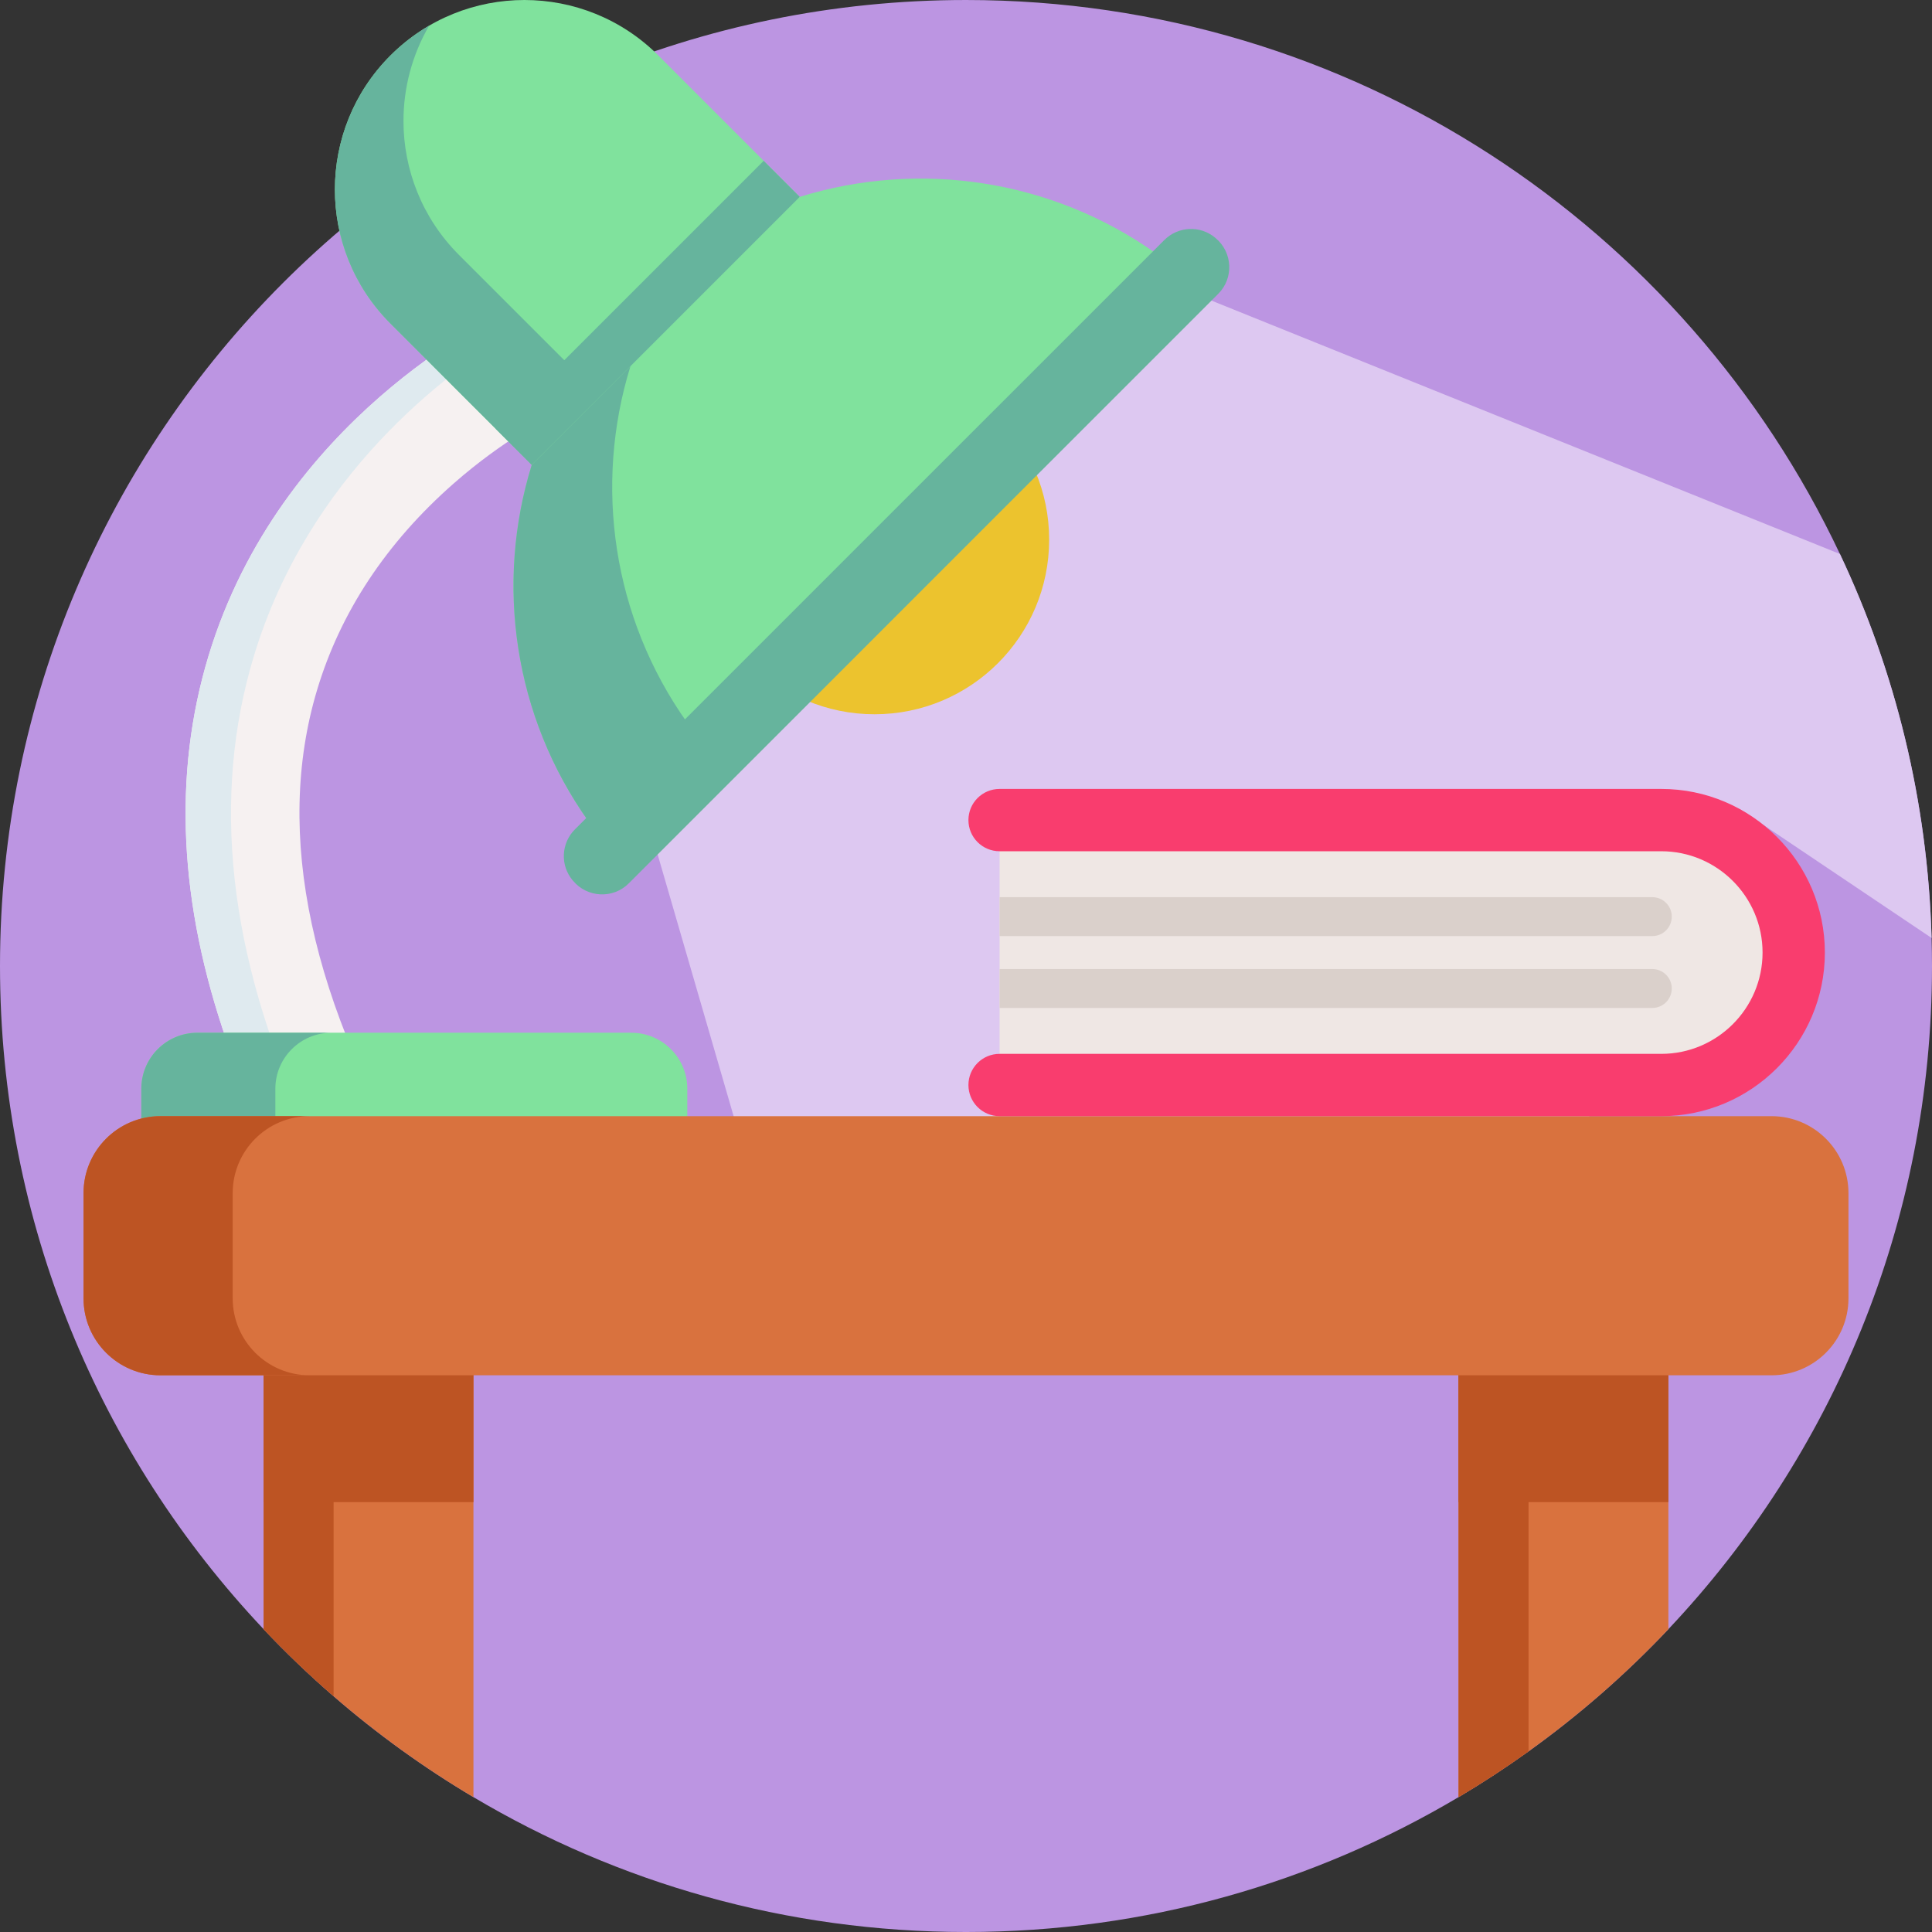 <svg id="Capa_1" enable-background="new 0 0 512 512" height="512" viewBox="0 0 512 512" width="512" xmlns="http://www.w3.org/2000/svg"><rect x="0" y="0" width="512" height="512" fill="#333333" stroke="none"/><g><path d="m512 256c0 68.05-26.56 129.89-69.86 175.75-11.28 11.94-23.69 22.79-37.06 32.38-6 4.31-12.18 8.35-18.55 12.13-38.22 22.7-82.85 35.74-130.53 35.74s-92.31-13.04-130.53-35.74c-13.16-7.81-25.56-16.77-37.06-26.74-6.48-5.61-12.67-11.55-18.55-17.77-43.3-45.86-69.86-107.7-69.86-175.75 0-141.38 114.62-256 256-256 102.32 0 190.63 60.04 231.6 146.81 14.66 31.01 23.26 65.44 24.29 101.76.07 2.47.11 4.95.11 7.43z" fill="#bc95e2"/><path d="m461.14 214.46-56.06 19.15 22.87 88.5-222.39 12.06-38.93-134.08 123.64-132.84 197.33 79.56c14.66 31.01 23.26 65.44 24.29 101.76z" fill="#ddc8f1"/><g><path d="m146.175 110.205c-.006 0-.018.006-.042.018-.772.374-12.542 6.168-25.868 17.872-17.854 15.677-30.053 34.111-36.245 54.787-11.432 38.169-1.815 82.892 28.587 132.945l-2.388 1.453c-4.112-2.122-8.122-4.432-12.011-6.904-6.108-3.889-11.927-8.195-17.408-12.88-2.84-2.412-5.584-4.938-8.237-7.549-4.384-4.323-8.508-8.906-12.349-13.724 0 0-.006 0-.006-.006-12.795-36.667-14.472-70.959-4.938-102.416 19.012-62.722 75.716-89.778 78.122-90.899l6.367 13.658.199.422z" fill="#f6f1f1"/><path d="m67.299 173.801c-11.354 37.469-6.808 78.954 13.501 123.695-2.84-2.412-5.584-4.938-8.237-7.549-4.384-4.323-8.508-8.906-12.349-13.724-12.801-36.673-14.478-70.959-4.944-102.422 19.012-62.722 75.716-89.778 78.122-90.899l2.454 5.258c-17.505 10.63-54.021 37.728-68.547 85.641z" fill="#dfeaef"/><circle cx="231.759" cy="143.007" fill="#ecc32e" r="46.279"/><g><path d="m211.939 52.172-71.016 71.016-9.556-9.556-11.007-11-16.726-16.719-.173-.18c-9.807-9.808-14.707-22.654-14.707-35.501 0-12.861 4.9-25.708 14.707-35.515 19.622-19.622 51.416-19.622 71.023 0l27.899 27.899z" fill="#80e29d"/><g fill="#66b49d"><path d="m138.533 84.457-16.723-16.722-.176-.177c-9.805-9.805-14.708-22.654-14.708-35.503 0-8.739 2.271-17.472 6.8-25.249-3.667 2.136-7.125 4.769-10.267 7.912-9.806 9.805-14.709 22.654-14.709 35.512 0 12.849 4.903 25.697 14.708 35.503l.177.177 16.723 16.723 20.566 20.556 18.175-18.175z"/><path d="m211.939 52.172-25.067 43.163-45.949 27.853-9.557-9.556 71.017-71.016z"/></g></g><path d="m306.461 67.243-67.024 79.221-83.451 71.244c-19.818-27.837-24.835-62.976-15.061-94.521l71.016-71.016c31.544-9.774 66.683-4.757 94.52 15.072z" fill="#80e29d"/><g fill="#66b49d"><path d="m182.143 191.55c-19.818-27.837-24.835-62.976-15.061-94.521l-26.159 26.158c-9.774 31.545-4.757 66.684 15.061 94.521z"/><path d="m322.153 63.099c4.523 3.775 4.86 10.607.694 14.772l-47.156 47.156-61.909 61.921-47.154 47.154c-4.166 4.166-10.998 3.828-14.773-.695-.047-.056-.093-.112-.14-.168-3.296-3.963-3.004-9.794.64-13.439l156.203-156.191c3.645-3.645 9.477-3.936 13.439-.639.052.043.104.086.156.129z"/></g></g><path d="m167.307 273.687h-115.017c-8.194 0-14.836 6.642-14.836 14.836v20.349h144.69v-20.349c-.001-8.193-6.643-14.836-14.837-14.836z" fill="#80e29d"/><path d="m87.813 273.693c-8.19 0-14.84 6.64-14.84 14.83v20.35h-35.52v-20.35c0-8.19 6.64-14.83 14.83-14.83z" fill="#66b49d"/><g><path d="m125.47 342.46v133.8c-13.16-7.81-25.56-16.77-37.06-26.74-6.48-5.61-12.67-11.55-18.55-17.77v-89.29z" fill="#d9723e"/><path d="m442.14 342.46v89.29c-11.28 11.94-23.69 22.79-37.06 32.38-6 4.31-12.18 8.35-18.55 12.13v-133.8z" fill="#d9723e"/><g fill="#bd5423"><path d="m386.527 342.458h55.616v55.616h-55.616z"/><path d="m405.08 342.46v121.67c-6 4.31-12.18 8.35-18.55 12.13v-133.8z"/><path d="m69.858 342.458h55.616v55.616h-55.616z"/><path d="m88.41 342.46v107.06c-6.48-5.61-12.67-11.55-18.55-17.77v-89.29z"/></g><path d="m469.463 295.795h-426.926c-11.267 0-20.401 9.134-20.401 20.401v27.872c0 11.267 9.134 20.401 20.401 20.401h426.925c11.267 0 20.401-9.134 20.401-20.401v-27.872c.001-11.267-9.133-20.401-20.4-20.401z" fill="#d9723e"/><path d="m82.066 364.469h-39.53c-11.27 0-20.4-9.14-20.4-20.4v-27.88c0-11.26 9.13-20.4 20.4-20.4h39.53c-11.27 0-20.4 9.14-20.4 20.4v27.88c0 11.26 9.13 20.4 20.4 20.4z" fill="#bd5423"/></g><g><path d="m264.9 217.333h175.348c19.387 0 35.103 15.716 35.103 35.103 0 19.387-15.716 35.103-35.103 35.103h-175.348" fill="#efe7e4"/><path d="m264.9 295.795h175.348c23.908 0 43.359-19.451 43.359-43.359s-19.451-43.359-43.359-43.359h-175.348c-4.559 0-8.256 3.696-8.256 8.256 0 4.559 3.696 8.256 8.256 8.256h175.348c14.804 0 26.848 12.044 26.848 26.847 0 14.804-12.044 26.848-26.848 26.848h-175.348c-4.559 0-8.256 3.696-8.256 8.256s3.697 8.255 8.256 8.255z" fill="#f93d6e"/><g fill="#dad0cb"><path d="m437.882 256.805h-172.982v10.31h172.982c2.847 0 5.155-2.308 5.155-5.155 0-2.847-2.308-5.155-5.155-5.155z"/><path d="m437.882 237.759h-172.982v10.31h172.982c2.847 0 5.155-2.308 5.155-5.155 0-2.847-2.308-5.155-5.155-5.155z"/></g></g></g></svg>